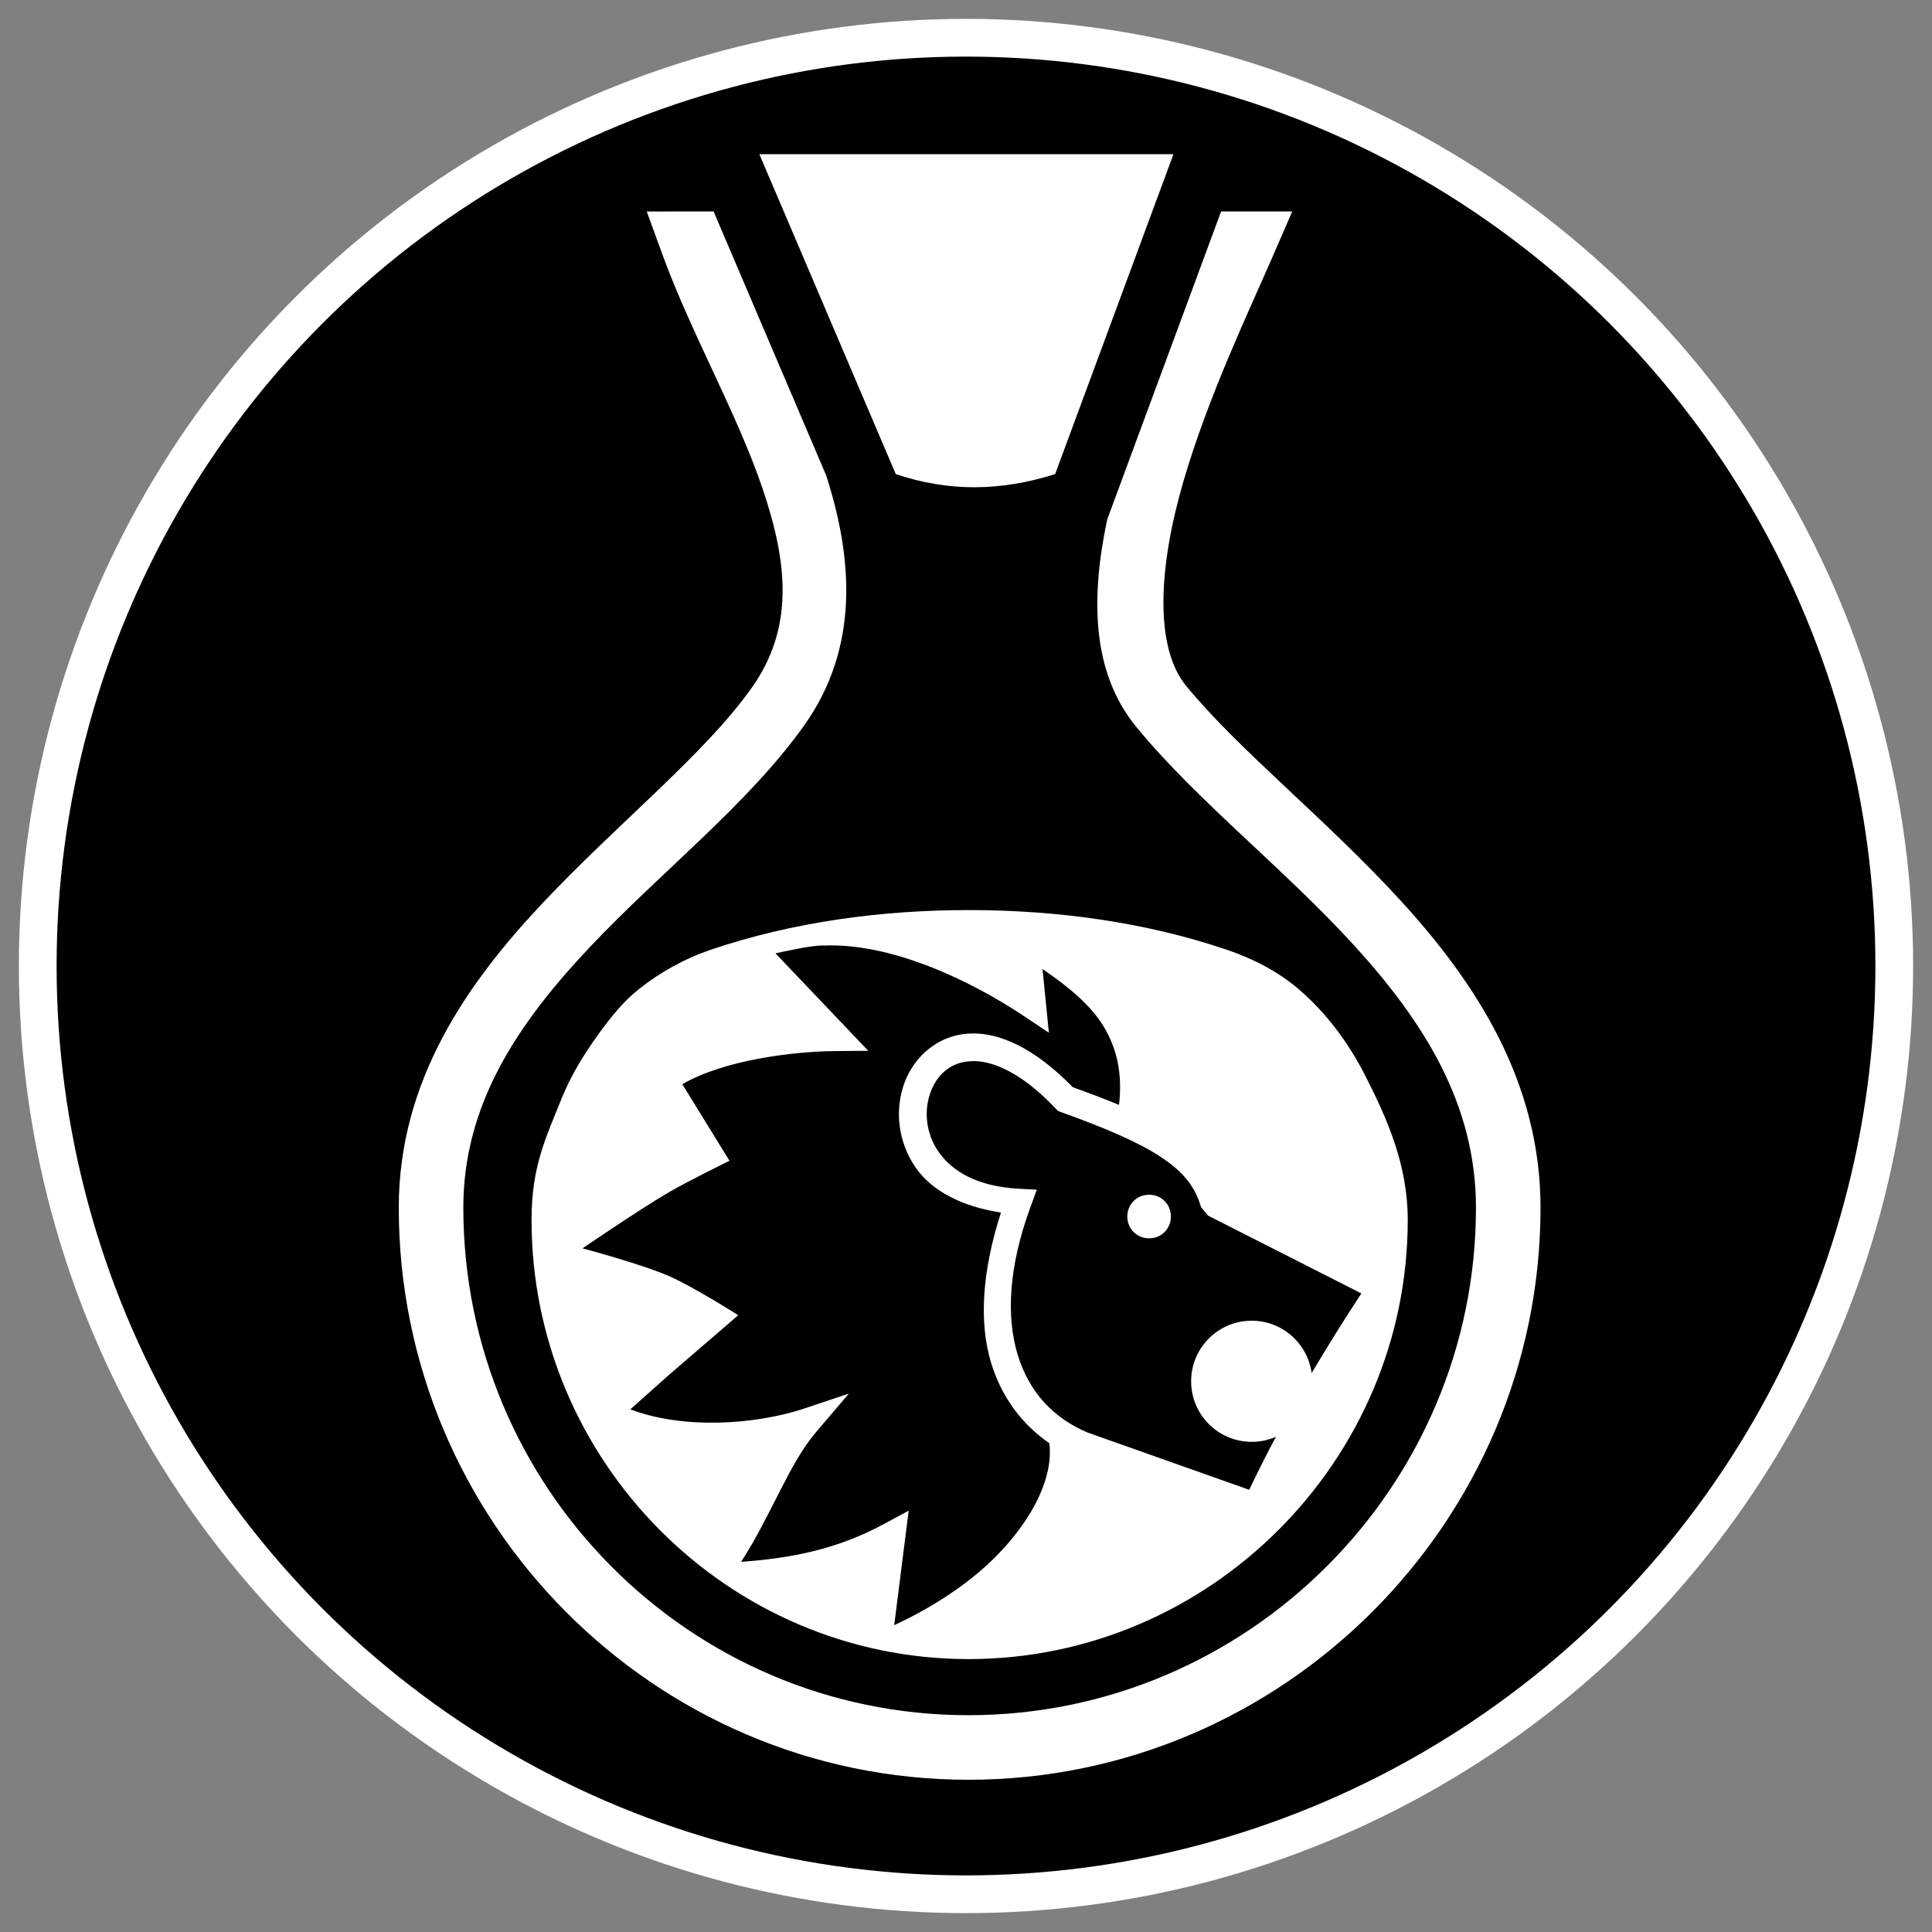 <svg height="512" viewBox="0 0 512 512" width="512" xmlns="http://www.w3.org/2000/svg"><rect x="0" y="0" width="512" height="512" fill="#808080" stroke="none"/><circle cx="256" cy="256" r="246" stroke="#fff" stroke-width="10"/><g fill="#fff"><path d="m256.734 241.182c-23.079-0-46.578 3.111-68.434 10.527-6.833 2.319-13.326 5.923-18.979 10.408-4.21 3.34-7.619 7.646-10.764 12.004-3.834 5.314-7.318 10.983-9.754 17.066-4.098 10.235-7.941 17.868-7.941 32.105 0 31.936 12.988 61.032 33.959 82.145s49.926 34.24 81.863 34.24 61.033-13.126 82.145-34.238c21.112-21.112 34.238-50.208 34.238-82.145 0-14.394-5.274-26.502-11.342-38.385-4.363-8.544-10.289-16.552-17.578-22.789-5.482-4.691-12.146-8.092-18.979-10.41-21.856-7.417-45.355-10.529-68.436-10.529zm-38.562 9.348v.059c17.745-.829 38.759 9.042 53.324 18.777l6.465 4.322-1.682-16.879c7.038 4.783 12.866 9.686 16.176 15.186 3.522 5.851 5.054 12.398 4.096 20.818-3.703-1.537-7.78-3.082-12.254-4.699-10.033-10.26-19.448-14.679-27.539-14.209-8.323.486-14.544 6.158-17.096 13.146-2.552 6.989-1.806 15.467 3.047 22.439 4.239 6.09 12.16 10.26 22.553 11.85-4.923 15.276-5.925 28.884-2.613 39.807 2.745 9.055 8.165 16.331 15.441 21.324l.029.295c.926 8.745-4.204 19.193-13.131 28.615-7.507 7.923-17.648 14.509-28.012 19.307l3.836-30.354-6.309 3.418c-13.164 7.147-25.537 9.214-38.096 10.156 8.247-12.822 12.584-25.861 19.967-34.52l8.592-10.07-12.555 4.195c-12.336 3.93-31.079 5.398-45.361-.021l10.281-9.172 18.316-15.773c0-0-11.891-7.545-18.316-10.357-7.363-3.222-22.961-7.363-22.961-7.363s15.076-10.312 22.961-14.904c5.189-3.022 15.988-8.303 15.988-8.303l-12.498-20.299c10.965-6.356 29.193-8.704 40.754-8.777l8.52-.074-24.594-25.828c4.273-.874 8.597-1.928 12.67-2.111zm39.508 30.662c5.314-.1 12.956 2.949 22.119 12.604l.602.633.818.301c12.102 4.35 20.823 8.116 26.678 12.053 5.854 3.937 8.84 7.78 10.387 13.115l1.867 2.256 40.625 20.613c-4.563 6.959-8.98 14.018-13.178 21.127-1.053-7.842-7.758-13.893-15.889-13.893-8.863 0-16.049 7.187-16.049 16.049 0 8.863 7.186 16.051 16.049 16.051 2.285 0 4.457-.481 6.424-1.342-2.486 4.682-4.856 9.369-7.08 14.053l-42.736-15.141h-.014c-9.156-3.843-15.604-10.741-18.619-20.686-3.017-9.951-2.462-23.123 3.377-39.047l1.709-4.654-4.957-.271c-11.185-.64-17.629-4.804-21.074-9.754-3.445-4.95-3.897-10.98-2.168-15.715 1.729-4.735 5.273-8.009 10.602-8.318.167 0 .336.003.508 0zm46.85 35.428c-3.255 0-5.781 2.513-5.781 5.768 0 3.256 2.527 5.781 5.781 5.781 3.255 0 5.768-2.525 5.768-5.781-0-3.255-2.512-5.768-5.768-5.768z"/><path d="m171.39 56.042 4.193 11.489c7.585 20.786 19.756 42.038 26.51 61.962 6.752 19.924 8.331 36.968-2.875 52.773-12.524 17.664-35.326 35.736-55.497 57.149-20.171 21.413-38.043 47.169-38.043 80.634 0 83.304 67.619 151.608 150.97 151.608 83.35 0 151.608-68.259 151.608-151.608 0-33.28-17.058-59.482-36.935-81.227-19.877-21.744-42.887-39.889-56.969-57.038-8.404-10.231-7.4-31.25-.806-53.965 6.593-22.715 17.636-45.807 23.718-59.817l5.191-11.961h-18.849l-30.194 81.648c-4.237 20.106-4.394 40.207 7.717 54.955 16.015 19.501 38.986 37.399 57.565 57.722 18.579 20.322 32.453 42.209 32.453 69.682 0 74.017-60.479 134.5-134.5 134.5-74.018 0-133.86-60.435-133.86-134.5 0-27.416 14.422-48.771 33.387-68.904 18.968-20.131 42.148-38.038 57-58.984 14.724-20.767 12.773-44.492 5.758-66.192l-22.211-52.084c-.106-.243-.222-.493-.327-.734h.016l-7.296-17.11z"/><path d="m201.24 40.87 36.148 84.77c14.124 4.751 27.891 4.541 42.235.002l31.351-84.772h-109.734z"/></g></svg>